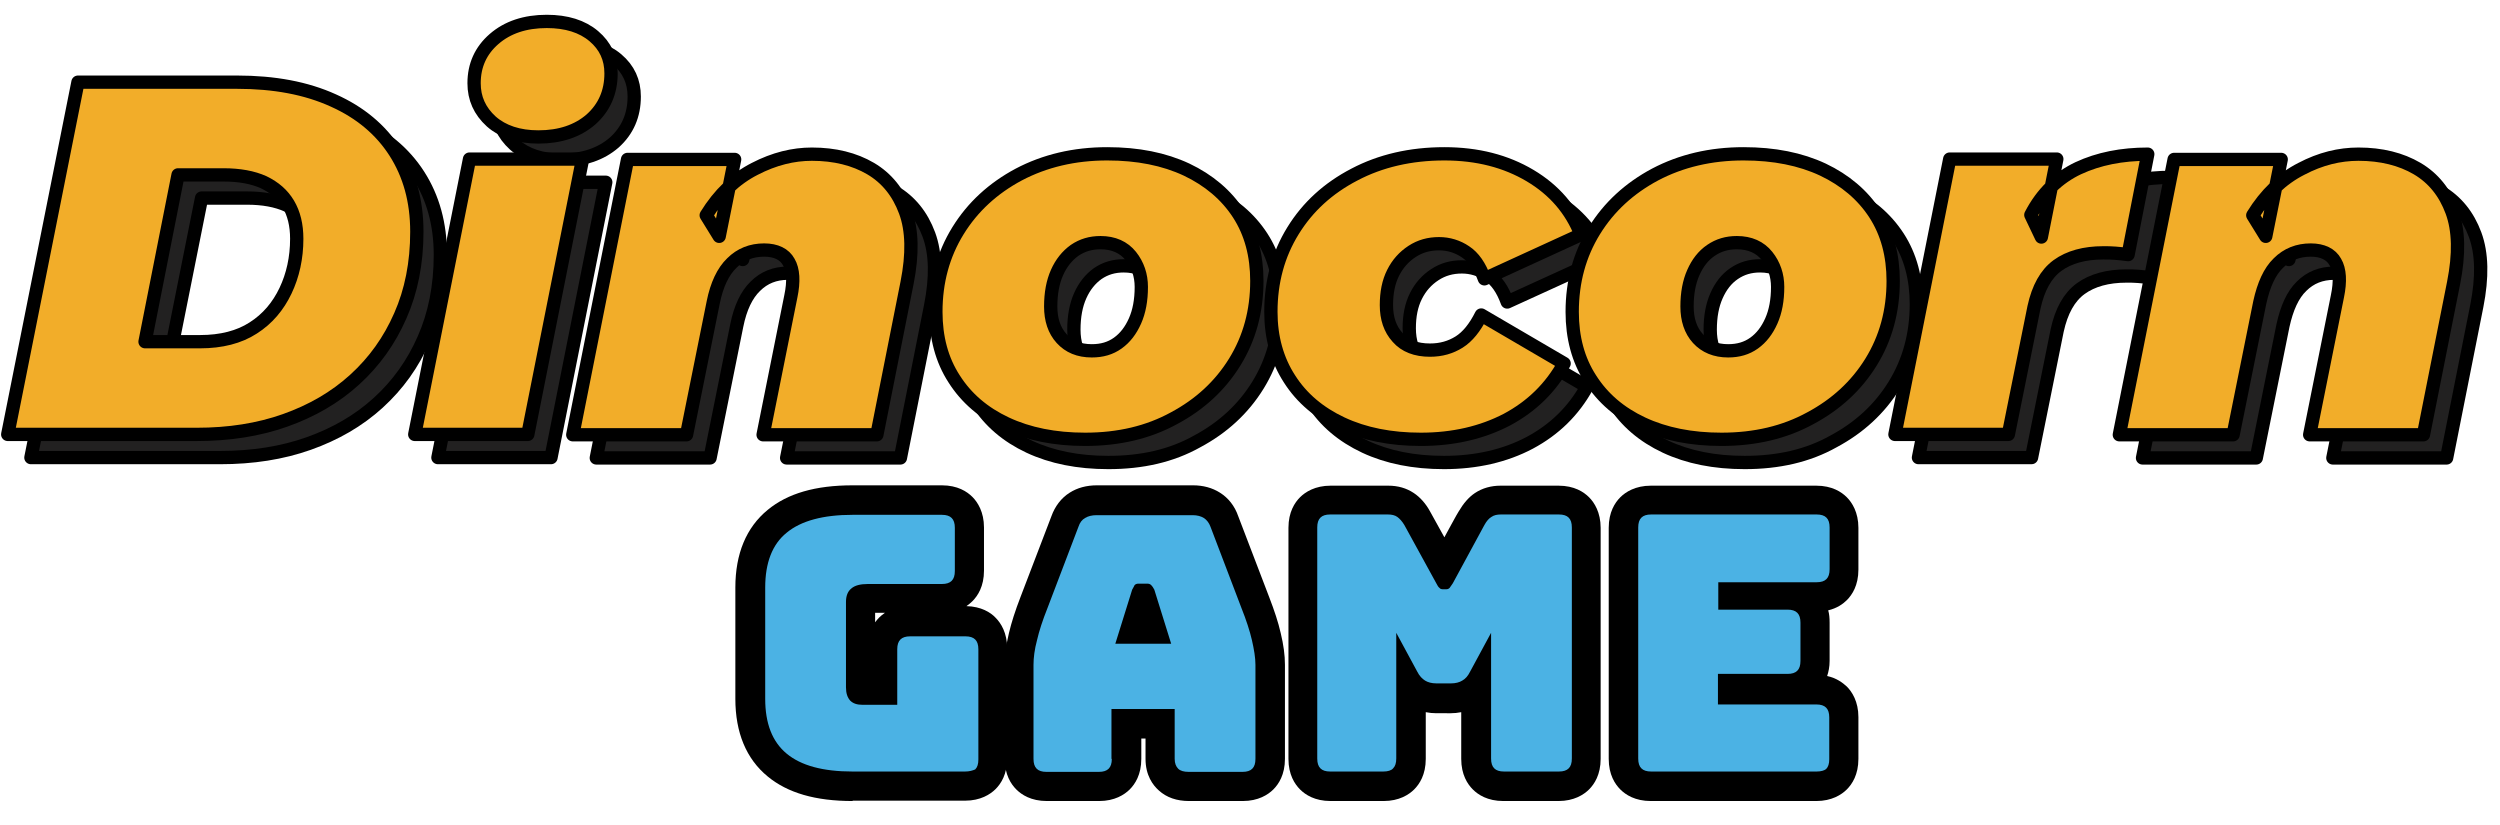<?xml version="1.0" encoding="utf-8"?>
<!-- Generator: Adobe Illustrator 26.2.1, SVG Export Plug-In . SVG Version: 6.00 Build 0)  -->
<svg version="1.1" id="Layer_1" xmlns="http://www.w3.org/2000/svg" xmlns:xlink="http://www.w3.org/1999/xlink" x="0px" y="0px"
	 viewBox="0 0 711.9 234.8" style="enable-background:new 0 0 711.9 234.8;" xml:space="preserve">
<style type="text/css">
	.st0{fill:#222121;}
	.st1{fill:none;stroke:#000000;stroke-width:3.786;stroke-linecap:round;stroke-linejoin:round;}
	.st2{fill:#F2AD29;}
	.st3{fill:#4BB2E4;}
</style>
<g>
	<g>
		<g>
			<path class="st0" d="M8.8,130.3L28.9,30h45.3c10.6,0,19.7,1.7,27.4,5.2c7.6,3.4,13.5,8.3,17.6,14.7c4.1,6.4,6.2,13.9,6.2,22.7
				c0,8.9-1.6,16.9-4.7,23.9c-3.1,7.1-7.4,13.1-13,18.2c-5.6,5.1-12.2,8.9-19.8,11.6c-7.6,2.7-16,4-25.2,4H8.8z M47.9,103.9h15.8
				c6,0,11.1-1.3,15.1-3.9c4.1-2.6,7.1-6.2,9.2-10.6c2.1-4.4,3.2-9.4,3.2-14.8c0-3.9-0.8-7.2-2.4-9.9c-1.6-2.7-3.9-4.7-7-6.2
				c-3.1-1.4-6.9-2.1-11.5-2.1H57.4L47.9,103.9z"/>
			<path class="st0" d="M124.7,130.3l15.6-78.4h32.2l-15.6,78.4H124.7z M159.9,45.6c-5.6,0-10.1-1.5-13.4-4.4
				c-3.3-3-4.9-6.6-4.9-10.9c0-5.1,1.9-9.3,5.7-12.6c3.8-3.3,8.8-5,15-5c5.6,0,10.1,1.4,13.4,4.2c3.3,2.8,4.9,6.3,4.9,10.6
				c0,5.3-1.9,9.7-5.7,13.1C171.1,43.9,166.1,45.6,159.9,45.6z"/>
			<path class="st0" d="M237.9,50.5c6.5,0,12.1,1.4,16.7,4.1c4.6,2.7,7.9,6.8,9.9,12.2c2,5.4,2.1,12.2,0.5,20.3l-8.6,43.3H224
				l7.9-39.4c0.9-4.3,0.7-7.6-0.6-9.8c-1.2-2.2-3.6-3.4-7-3.4c-3.6,0-6.7,1.2-9.2,3.7c-2.5,2.4-4.3,6.2-5.3,11.2l-7.6,37.7h-32.4
				l15.6-78.4h30.5l-4.4,21.9l-3.7-6c3.7-6,8.3-10.4,13.8-13.2C227.1,51.9,232.5,50.5,237.9,50.5z"/>
			<path class="st0" d="M315.6,131.7c-8.6,0-16.1-1.5-22.5-4.5c-6.4-3-11.3-7.2-14.8-12.7c-3.5-5.4-5.2-11.8-5.2-19.1
				c0-8.6,2.1-16.3,6.3-23.1c4.2-6.8,10-12.1,17.3-16c7.4-3.9,15.8-5.9,25.2-5.9c8.7,0,16.2,1.5,22.6,4.5c6.3,3,11.3,7.2,14.8,12.6
				c3.5,5.4,5.2,11.8,5.2,19.1c0,8.6-2.1,16.3-6.3,23.1c-4.2,6.8-10,12.1-17.3,16C333.6,129.8,325.2,131.7,315.6,131.7z
				 M317.5,106.5c2.9,0,5.3-0.7,7.4-2.2c2.1-1.5,3.7-3.6,4.9-6.3c1.2-2.7,1.8-5.9,1.8-9.7c0-3.3-1-6.3-3-8.8c-2-2.5-4.9-3.8-8.6-3.8
				c-2.8,0-5.2,0.7-7.4,2.2c-2.1,1.5-3.8,3.6-5,6.3c-1.2,2.7-1.8,5.9-1.8,9.7c0,3.7,1,6.8,3.1,9.1
				C311,105.3,313.9,106.5,317.5,106.5z"/>
			<path class="st0" d="M411.2,131.7c-8.6,0-16.1-1.5-22.5-4.5c-6.4-3-11.4-7.2-14.9-12.7c-3.5-5.4-5.3-11.8-5.3-19.1
				c0-8.6,2.1-16.3,6.3-23.1c4.2-6.8,10-12.1,17.5-16c7.4-3.9,16-5.9,25.6-5.9c9.4,0,17.5,2.1,24.4,6.2c6.9,4.1,11.7,9.7,14.5,16.8
				L429.2,86c-1.3-3.6-3.1-6.2-5.4-7.7c-2.2-1.5-4.8-2.3-7.5-2.3c-2.9,0-5.4,0.7-7.7,2.2c-2.3,1.5-4.1,3.5-5.4,6.1
				c-1.3,2.6-1.9,5.6-1.9,9.2c0,3.7,1,6.8,3.2,9.2c2.1,2.4,5.2,3.6,9.2,3.6c3.2,0,5.9-0.8,8.3-2.3c2.4-1.5,4.5-4.1,6.3-7.7
				l23.6,13.8c-3.8,6.9-9.2,12.2-16.3,16C428.6,129.8,420.4,131.7,411.2,131.7z"/>
			<path class="st0" d="M496.8,131.7c-8.6,0-16.1-1.5-22.5-4.5c-6.4-3-11.3-7.2-14.8-12.7s-5.2-11.8-5.2-19.1
				c0-8.6,2.1-16.3,6.3-23.1c4.2-6.8,10-12.1,17.3-16c7.4-3.9,15.8-5.9,25.2-5.9c8.7,0,16.2,1.5,22.6,4.5c6.3,3,11.3,7.2,14.8,12.6
				c3.5,5.4,5.2,11.8,5.2,19.1c0,8.6-2.1,16.3-6.3,23.1c-4.2,6.8-10,12.1-17.3,16C514.8,129.8,506.4,131.7,496.8,131.7z
				 M498.7,106.5c2.9,0,5.3-0.7,7.4-2.2c2.1-1.5,3.7-3.6,4.9-6.3c1.2-2.7,1.8-5.9,1.8-9.7c0-3.3-1-6.3-3-8.8c-2-2.5-4.9-3.8-8.6-3.8
				c-2.8,0-5.2,0.7-7.4,2.2c-2.2,1.5-3.8,3.6-5,6.3c-1.2,2.7-1.8,5.9-1.8,9.7c0,3.7,1,6.8,3.1,9.1
				C492.2,105.3,495.1,106.5,498.7,106.5z"/>
			<path class="st0" d="M546.3,130.3l15.6-78.4h30.5L588,74.1l-3-6.3c3.2-6.2,7.8-10.6,13.5-13.3c5.8-2.7,12.4-4,19.8-4l-5.7,28.6
				c-1.3-0.2-2.6-0.3-3.7-0.4c-1.1-0.1-2.2-0.1-3.4-0.1c-5.3,0-9.7,1.2-13,3.6c-3.3,2.4-5.5,6.4-6.7,11.9l-7.3,36.2H546.3z"/>
			<path class="st0" d="M678.2,50.5c6.5,0,12.1,1.4,16.7,4.1c4.6,2.7,7.9,6.8,9.9,12.2c2,5.4,2.1,12.2,0.5,20.3l-8.6,43.3h-32.4
				l7.9-39.4c0.9-4.3,0.7-7.6-0.6-9.8c-1.2-2.2-3.6-3.4-7-3.4c-3.6,0-6.7,1.2-9.2,3.7c-2.5,2.4-4.2,6.2-5.3,11.2l-7.6,37.7h-32.4
				l15.6-78.4h30.5l-4.4,21.9l-3.7-6c3.7-6,8.3-10.4,13.8-13.2C667.4,51.9,672.8,50.5,678.2,50.5z"/>
		</g>
		<g>
			<path class="st1" d="M8.8,130.3L28.9,30h45.3c10.6,0,19.7,1.7,27.4,5.2c7.6,3.4,13.5,8.3,17.6,14.7c4.1,6.4,6.2,13.9,6.2,22.7
				c0,8.9-1.6,16.9-4.7,23.9c-3.1,7.1-7.4,13.1-13,18.2c-5.6,5.1-12.2,8.9-19.8,11.6c-7.6,2.7-16,4-25.2,4H8.8z M47.9,103.9h15.8
				c6,0,11.1-1.3,15.1-3.9c4.1-2.6,7.1-6.2,9.2-10.6c2.1-4.4,3.2-9.4,3.2-14.8c0-3.9-0.8-7.2-2.4-9.9c-1.6-2.7-3.9-4.7-7-6.2
				c-3.1-1.4-6.9-2.1-11.5-2.1H57.4L47.9,103.9z"/>
			<path class="st1" d="M124.7,130.3l15.6-78.4h32.2l-15.6,78.4H124.7z M159.9,45.6c-5.6,0-10.1-1.5-13.4-4.4
				c-3.3-3-4.9-6.6-4.9-10.9c0-5.1,1.9-9.3,5.7-12.6c3.8-3.3,8.8-5,15-5c5.6,0,10.1,1.4,13.4,4.2c3.3,2.8,4.9,6.3,4.9,10.6
				c0,5.3-1.9,9.7-5.7,13.1C171.1,43.9,166.1,45.6,159.9,45.6z"/>
			<path class="st1" d="M237.9,50.5c6.5,0,12.1,1.4,16.7,4.1c4.6,2.7,7.9,6.8,9.9,12.2c2,5.4,2.1,12.2,0.5,20.3l-8.6,43.3H224
				l7.9-39.4c0.9-4.3,0.7-7.6-0.6-9.8c-1.2-2.2-3.6-3.4-7-3.4c-3.6,0-6.7,1.2-9.2,3.7c-2.5,2.4-4.3,6.2-5.3,11.2l-7.6,37.7h-32.4
				l15.6-78.4h30.5l-4.4,21.9l-3.7-6c3.7-6,8.3-10.4,13.8-13.2C227.1,51.9,232.5,50.5,237.9,50.5z"/>
			<path class="st1" d="M315.6,131.7c-8.6,0-16.1-1.5-22.5-4.5c-6.4-3-11.3-7.2-14.8-12.7c-3.5-5.4-5.2-11.8-5.2-19.1
				c0-8.6,2.1-16.3,6.3-23.1c4.2-6.8,10-12.1,17.3-16c7.4-3.9,15.8-5.9,25.2-5.9c8.7,0,16.2,1.5,22.6,4.5c6.3,3,11.3,7.2,14.8,12.6
				c3.5,5.4,5.2,11.8,5.2,19.1c0,8.6-2.1,16.3-6.3,23.1c-4.2,6.8-10,12.1-17.3,16C333.6,129.8,325.2,131.7,315.6,131.7z
				 M317.5,106.5c2.9,0,5.3-0.7,7.4-2.2c2.1-1.5,3.7-3.6,4.9-6.3c1.2-2.7,1.8-5.9,1.8-9.7c0-3.3-1-6.3-3-8.8c-2-2.5-4.9-3.8-8.6-3.8
				c-2.8,0-5.2,0.7-7.4,2.2c-2.1,1.5-3.8,3.6-5,6.3c-1.2,2.7-1.8,5.9-1.8,9.7c0,3.7,1,6.8,3.1,9.1
				C311,105.3,313.9,106.5,317.5,106.5z"/>
			<path class="st1" d="M411.2,131.7c-8.6,0-16.1-1.5-22.5-4.5c-6.4-3-11.4-7.2-14.9-12.7c-3.5-5.4-5.3-11.8-5.3-19.1
				c0-8.6,2.1-16.3,6.3-23.1c4.2-6.8,10-12.1,17.5-16c7.4-3.9,16-5.9,25.6-5.9c9.4,0,17.5,2.1,24.4,6.2c6.9,4.1,11.7,9.7,14.5,16.8
				L429.2,86c-1.3-3.6-3.1-6.2-5.4-7.7c-2.2-1.5-4.8-2.3-7.5-2.3c-2.9,0-5.4,0.7-7.7,2.2c-2.3,1.5-4.1,3.5-5.4,6.1
				c-1.3,2.6-1.9,5.6-1.9,9.2c0,3.7,1,6.8,3.2,9.2c2.1,2.4,5.2,3.6,9.2,3.6c3.2,0,5.9-0.8,8.3-2.3c2.4-1.5,4.5-4.1,6.3-7.7
				l23.6,13.8c-3.8,6.9-9.2,12.2-16.3,16C428.6,129.8,420.4,131.7,411.2,131.7z"/>
			<path class="st1" d="M496.8,131.7c-8.6,0-16.1-1.5-22.5-4.5c-6.4-3-11.3-7.2-14.8-12.7s-5.2-11.8-5.2-19.1
				c0-8.6,2.1-16.3,6.3-23.1c4.2-6.8,10-12.1,17.3-16c7.4-3.9,15.8-5.9,25.2-5.9c8.7,0,16.2,1.5,22.6,4.5c6.3,3,11.3,7.2,14.8,12.6
				c3.5,5.4,5.2,11.8,5.2,19.1c0,8.6-2.1,16.3-6.3,23.1c-4.2,6.8-10,12.1-17.3,16C514.8,129.8,506.4,131.7,496.8,131.7z
				 M498.7,106.5c2.9,0,5.3-0.7,7.4-2.2c2.1-1.5,3.7-3.6,4.9-6.3c1.2-2.7,1.8-5.9,1.8-9.7c0-3.3-1-6.3-3-8.8c-2-2.5-4.9-3.8-8.6-3.8
				c-2.8,0-5.2,0.7-7.4,2.2c-2.2,1.5-3.8,3.6-5,6.3c-1.2,2.7-1.8,5.9-1.8,9.7c0,3.7,1,6.8,3.1,9.1
				C492.2,105.3,495.1,106.5,498.7,106.5z"/>
			<path class="st1" d="M546.3,130.3l15.6-78.4h30.5L588,74.1l-3-6.3c3.2-6.2,7.8-10.6,13.5-13.3c5.8-2.7,12.4-4,19.8-4l-5.7,28.6
				c-1.3-0.2-2.6-0.3-3.7-0.4c-1.1-0.1-2.2-0.1-3.4-0.1c-5.3,0-9.7,1.2-13,3.6c-3.3,2.4-5.5,6.4-6.7,11.9l-7.3,36.2H546.3z"/>
			<path class="st1" d="M678.2,50.5c6.5,0,12.1,1.4,16.7,4.1c4.6,2.7,7.9,6.8,9.9,12.2c2,5.4,2.1,12.2,0.5,20.3l-8.6,43.3h-32.4
				l7.9-39.4c0.9-4.3,0.7-7.6-0.6-9.8c-1.2-2.2-3.6-3.4-7-3.4c-3.6,0-6.7,1.2-9.2,3.7c-2.5,2.4-4.2,6.2-5.3,11.2l-7.6,37.7h-32.4
				l15.6-78.4h30.5l-4.4,21.9l-3.7-6c3.7-6,8.3-10.4,13.8-13.2C667.4,51.9,672.8,50.5,678.2,50.5z"/>
		</g>
		<g>
			<path class="st2" d="M2.2,123.7L22.2,23.4h45.3c10.6,0,19.7,1.7,27.4,5.2c7.6,3.4,13.5,8.3,17.6,14.7c4.1,6.4,6.2,13.9,6.2,22.7
				c0,8.9-1.6,16.9-4.7,23.9c-3.1,7.1-7.4,13.1-13,18.2c-5.6,5.1-12.2,8.9-19.8,11.6c-7.6,2.7-16,4-25.2,4H2.2z M41.3,97.3H57
				c6,0,11.1-1.3,15.1-3.9c4.1-2.6,7.1-6.2,9.2-10.6c2.1-4.4,3.2-9.4,3.2-14.8c0-3.9-0.8-7.2-2.4-9.9c-1.6-2.7-3.9-4.7-7-6.2
				c-3.1-1.4-6.9-2.1-11.5-2.1H50.7L41.3,97.3z"/>
			<path class="st2" d="M118.1,123.7l15.6-78.4h32.2l-15.6,78.4H118.1z M153.3,39c-5.6,0-10.1-1.5-13.4-4.4c-3.3-3-4.9-6.6-4.9-10.9
				c0-5.1,1.9-9.3,5.7-12.6c3.8-3.3,8.8-5,15-5c5.6,0,10.1,1.4,13.4,4.2c3.3,2.8,4.9,6.3,4.9,10.6c0,5.3-1.9,9.7-5.7,13.1
				C164.5,37.3,159.5,39,153.3,39z"/>
			<path class="st2" d="M231.2,43.9c6.5,0,12.1,1.4,16.7,4.1c4.6,2.7,7.9,6.8,9.9,12.2c2,5.4,2.1,12.2,0.5,20.3l-8.6,43.3h-32.4
				l7.9-39.4c0.9-4.3,0.7-7.6-0.6-9.8c-1.2-2.2-3.6-3.4-7-3.4c-3.6,0-6.7,1.2-9.2,3.7c-2.5,2.4-4.3,6.2-5.3,11.2l-7.6,37.7h-32.4
				l15.6-78.4h30.5l-4.4,21.9l-3.7-6c3.7-6,8.3-10.4,13.8-13.2C220.5,45.2,225.9,43.9,231.2,43.9z"/>
			<path class="st2" d="M309,125.1c-8.6,0-16.1-1.5-22.5-4.5c-6.4-3-11.3-7.2-14.8-12.7c-3.5-5.4-5.2-11.8-5.2-19.1
				c0-8.6,2.1-16.3,6.3-23.1c4.2-6.8,10-12.1,17.3-16c7.4-3.9,15.8-5.9,25.2-5.9c8.7,0,16.2,1.5,22.6,4.5c6.3,3,11.3,7.2,14.8,12.6
				c3.5,5.4,5.2,11.8,5.2,19.1c0,8.6-2.1,16.3-6.3,23.1c-4.2,6.8-10,12.1-17.3,16C327,123.1,318.6,125.1,309,125.1z M310.9,99.9
				c2.9,0,5.3-0.7,7.4-2.2c2.1-1.5,3.7-3.6,4.9-6.3c1.2-2.7,1.8-5.9,1.8-9.7c0-3.3-1-6.3-3-8.8c-2-2.5-4.9-3.8-8.6-3.8
				c-2.8,0-5.2,0.7-7.4,2.2c-2.1,1.5-3.8,3.6-5,6.3c-1.2,2.7-1.8,5.9-1.8,9.7c0,3.7,1,6.8,3.1,9.1C304.4,98.7,307.2,99.9,310.9,99.9
				z"/>
			<path class="st2" d="M404.6,125.1c-8.6,0-16.1-1.5-22.5-4.5c-6.4-3-11.4-7.2-14.9-12.7c-3.5-5.4-5.3-11.8-5.3-19.1
				c0-8.6,2.1-16.3,6.3-23.1c4.2-6.8,10-12.1,17.5-16c7.4-3.9,16-5.9,25.6-5.9c9.4,0,17.5,2.1,24.4,6.2c6.9,4.1,11.7,9.7,14.5,16.8
				l-27.5,12.6c-1.3-3.6-3.1-6.2-5.4-7.7c-2.2-1.5-4.8-2.3-7.5-2.3c-2.9,0-5.4,0.7-7.7,2.2c-2.3,1.5-4.1,3.5-5.4,6.1
				c-1.3,2.6-1.9,5.6-1.9,9.2c0,3.7,1,6.8,3.2,9.2c2.1,2.4,5.2,3.6,9.2,3.6c3.2,0,5.9-0.8,8.3-2.3c2.4-1.5,4.5-4.1,6.3-7.7
				l23.6,13.8c-3.8,6.9-9.2,12.2-16.3,16C422,123.2,413.8,125.1,404.6,125.1z"/>
			<path class="st2" d="M490.2,125.1c-8.6,0-16.1-1.5-22.5-4.5c-6.4-3-11.3-7.2-14.8-12.7c-3.5-5.4-5.2-11.8-5.2-19.1
				c0-8.6,2.1-16.3,6.3-23.1c4.2-6.8,10-12.1,17.3-16c7.4-3.9,15.8-5.9,25.2-5.9c8.7,0,16.2,1.5,22.6,4.5c6.3,3,11.3,7.2,14.8,12.6
				c3.5,5.4,5.2,11.8,5.2,19.1c0,8.6-2.1,16.3-6.3,23.1c-4.2,6.8-10,12.1-17.3,16C508.2,123.1,499.8,125.1,490.2,125.1z M492.1,99.9
				c2.9,0,5.3-0.7,7.4-2.2c2.1-1.5,3.7-3.6,4.9-6.3c1.2-2.7,1.8-5.9,1.8-9.7c0-3.3-1-6.3-3-8.8c-2-2.5-4.9-3.8-8.6-3.8
				c-2.8,0-5.2,0.7-7.4,2.2c-2.2,1.5-3.8,3.6-5,6.3c-1.2,2.7-1.8,5.9-1.8,9.7c0,3.7,1,6.8,3.1,9.1C485.6,98.7,488.5,99.9,492.1,99.9
				z"/>
			<path class="st2" d="M539.6,123.7l15.6-78.4h30.5l-4.4,22.2l-3-6.3c3.2-6.2,7.8-10.6,13.5-13.3c5.8-2.7,12.4-4,19.8-4L606,72.5
				c-1.3-0.2-2.6-0.3-3.7-0.4c-1.1-0.1-2.2-0.1-3.4-0.1c-5.3,0-9.7,1.2-13,3.6c-3.3,2.4-5.5,6.4-6.7,11.9l-7.3,36.2H539.6z"/>
			<path class="st2" d="M671.6,43.9c6.5,0,12.1,1.4,16.7,4.1c4.6,2.7,7.9,6.8,9.9,12.2c2,5.4,2.1,12.2,0.5,20.3l-8.6,43.3h-32.4
				l7.9-39.4c0.9-4.3,0.7-7.6-0.6-9.8c-1.2-2.2-3.6-3.4-7-3.4c-3.6,0-6.7,1.2-9.2,3.7c-2.5,2.4-4.2,6.2-5.3,11.2l-7.6,37.7h-32.4
				l15.6-78.4h30.5l-4.4,21.9l-3.7-6c3.7-6,8.3-10.4,13.8-13.2C660.8,45.2,666.2,43.9,671.6,43.9z"/>
		</g>
		<g>
			<path class="st1" d="M2.2,123.7L22.2,23.4h45.3c10.6,0,19.7,1.7,27.4,5.2c7.6,3.4,13.5,8.3,17.6,14.7c4.1,6.4,6.2,13.9,6.2,22.7
				c0,8.9-1.6,16.9-4.7,23.9c-3.1,7.1-7.4,13.1-13,18.2c-5.6,5.1-12.2,8.9-19.8,11.6c-7.6,2.7-16,4-25.2,4H2.2z M41.3,97.3H57
				c6,0,11.1-1.3,15.1-3.9c4.1-2.6,7.1-6.2,9.2-10.6c2.1-4.4,3.2-9.4,3.2-14.8c0-3.9-0.8-7.2-2.4-9.9c-1.6-2.7-3.9-4.7-7-6.2
				c-3.1-1.4-6.9-2.1-11.5-2.1H50.7L41.3,97.3z"/>
			<path class="st1" d="M118.1,123.7l15.6-78.4h32.2l-15.6,78.4H118.1z M153.3,39c-5.6,0-10.1-1.5-13.4-4.4c-3.3-3-4.9-6.6-4.9-10.9
				c0-5.1,1.9-9.3,5.7-12.6c3.8-3.3,8.8-5,15-5c5.6,0,10.1,1.4,13.4,4.2c3.3,2.8,4.9,6.3,4.9,10.6c0,5.3-1.9,9.7-5.7,13.1
				C164.5,37.3,159.5,39,153.3,39z"/>
			<path class="st1" d="M231.2,43.9c6.5,0,12.1,1.4,16.7,4.1c4.6,2.7,7.9,6.8,9.9,12.2c2,5.4,2.1,12.2,0.5,20.3l-8.6,43.3h-32.4
				l7.9-39.4c0.9-4.3,0.7-7.6-0.6-9.8c-1.2-2.2-3.6-3.4-7-3.4c-3.6,0-6.7,1.2-9.2,3.7c-2.5,2.4-4.3,6.2-5.3,11.2l-7.6,37.7h-32.4
				l15.6-78.4h30.5l-4.4,21.9l-3.7-6c3.7-6,8.3-10.4,13.8-13.2C220.5,45.2,225.9,43.9,231.2,43.9z"/>
			<path class="st1" d="M309,125.1c-8.6,0-16.1-1.5-22.5-4.5c-6.4-3-11.3-7.2-14.8-12.7c-3.5-5.4-5.2-11.8-5.2-19.1
				c0-8.6,2.1-16.3,6.3-23.1c4.2-6.8,10-12.1,17.3-16c7.4-3.9,15.8-5.9,25.2-5.9c8.7,0,16.2,1.5,22.6,4.5c6.3,3,11.3,7.2,14.8,12.6
				c3.5,5.4,5.2,11.8,5.2,19.1c0,8.6-2.1,16.3-6.3,23.1c-4.2,6.8-10,12.1-17.3,16C327,123.1,318.6,125.1,309,125.1z M310.9,99.9
				c2.9,0,5.3-0.7,7.4-2.2c2.1-1.5,3.7-3.6,4.9-6.3c1.2-2.7,1.8-5.9,1.8-9.7c0-3.3-1-6.3-3-8.8c-2-2.5-4.9-3.8-8.6-3.8
				c-2.8,0-5.2,0.7-7.4,2.2c-2.1,1.5-3.8,3.6-5,6.3c-1.2,2.7-1.8,5.9-1.8,9.7c0,3.7,1,6.8,3.1,9.1C304.4,98.7,307.2,99.9,310.9,99.9
				z"/>
			<path class="st1" d="M404.6,125.1c-8.6,0-16.1-1.5-22.5-4.5c-6.4-3-11.4-7.2-14.9-12.7c-3.5-5.4-5.3-11.8-5.3-19.1
				c0-8.6,2.1-16.3,6.3-23.1c4.2-6.8,10-12.1,17.5-16c7.4-3.9,16-5.9,25.6-5.9c9.4,0,17.5,2.1,24.4,6.2c6.9,4.1,11.7,9.7,14.5,16.8
				l-27.5,12.6c-1.3-3.6-3.1-6.2-5.4-7.7c-2.2-1.5-4.8-2.3-7.5-2.3c-2.9,0-5.4,0.7-7.7,2.2c-2.3,1.5-4.1,3.5-5.4,6.1
				c-1.3,2.6-1.9,5.6-1.9,9.2c0,3.7,1,6.8,3.2,9.2c2.1,2.4,5.2,3.6,9.2,3.6c3.2,0,5.9-0.8,8.3-2.3c2.4-1.5,4.5-4.1,6.3-7.7
				l23.6,13.8c-3.8,6.9-9.2,12.2-16.3,16C422,123.2,413.8,125.1,404.6,125.1z"/>
			<path class="st1" d="M490.2,125.1c-8.6,0-16.1-1.5-22.5-4.5c-6.4-3-11.3-7.2-14.8-12.7c-3.5-5.4-5.2-11.8-5.2-19.1
				c0-8.6,2.1-16.3,6.3-23.1c4.2-6.8,10-12.1,17.3-16c7.4-3.9,15.8-5.9,25.2-5.9c8.7,0,16.2,1.5,22.6,4.5c6.3,3,11.3,7.2,14.8,12.6
				c3.5,5.4,5.2,11.8,5.2,19.1c0,8.6-2.1,16.3-6.3,23.1c-4.2,6.8-10,12.1-17.3,16C508.2,123.1,499.8,125.1,490.2,125.1z M492.1,99.9
				c2.9,0,5.3-0.7,7.4-2.2c2.1-1.5,3.7-3.6,4.9-6.3c1.2-2.7,1.8-5.9,1.8-9.7c0-3.3-1-6.3-3-8.8c-2-2.5-4.9-3.8-8.6-3.8
				c-2.8,0-5.2,0.7-7.4,2.2c-2.2,1.5-3.8,3.6-5,6.3c-1.2,2.7-1.8,5.9-1.8,9.7c0,3.7,1,6.8,3.1,9.1C485.6,98.7,488.5,99.9,492.1,99.9
				z"/>
			<path class="st1" d="M539.6,123.7l15.6-78.4h30.5l-4.4,22.2l-3-6.3c3.2-6.2,7.8-10.6,13.5-13.3c5.8-2.7,12.4-4,19.8-4L606,72.5
				c-1.3-0.2-2.6-0.3-3.7-0.4c-1.1-0.1-2.2-0.1-3.4-0.1c-5.3,0-9.7,1.2-13,3.6c-3.3,2.4-5.5,6.4-6.7,11.9l-7.3,36.2H539.6z"/>
			<path class="st1" d="M671.6,43.9c6.5,0,12.1,1.4,16.7,4.1c4.6,2.7,7.9,6.8,9.9,12.2c2,5.4,2.1,12.2,0.5,20.3l-8.6,43.3h-32.4
				l7.9-39.4c0.9-4.3,0.7-7.6-0.6-9.8c-1.2-2.2-3.6-3.4-7-3.4c-3.6,0-6.7,1.2-9.2,3.7c-2.5,2.4-4.2,6.2-5.3,11.2l-7.6,37.7h-32.4
				l15.6-78.4h30.5l-4.4,21.9l-3.7-6c3.7-6,8.3-10.4,13.8-13.2C660.8,45.2,666.2,43.9,671.6,43.9z"/>
		</g>
	</g>
	<g>
		<g>
			<g>
				<path d="M242.8,228.1c-10.6,0-18.5-2.3-24.2-7c-6.1-5-9.2-12.5-9.2-22.1v-31.7c0-9.6,3.1-17.1,9.2-22.1c5.7-4.7,13.6-7,24.2-7
					h25.4c4.5,0,7.2,1.8,8.7,3.3c1.5,1.5,3.3,4.3,3.3,8.7v12.3c0,4.5-1.8,7.2-3.3,8.7c-0.5,0.5-1,0.9-1.7,1.4
					c4.2,0.1,6.9,1.8,8.3,3.3c1.5,1.5,3.3,4.3,3.3,8.7v31.4c0,4.5-1.8,7.2-3.3,8.7c-1.5,1.5-4.3,3.3-8.7,3.3H242.8z M249.2,177.2
					c0.4-0.5,0.7-0.9,1.1-1.3c0.5-0.5,1-0.9,1.7-1.4h-2.8V177.2z"/>
			</g>
			<g>
				<path d="M338.6,228.1c-3.5,0-6.4-1-8.6-3c-1.7-1.5-3.8-4.3-3.8-9v-5.8H325v5.8c0,4.5-1.8,7.2-3.3,8.7c-1.5,1.5-4.3,3.3-8.7,3.3
					h-14.9c-4.5,0-7.2-1.8-8.7-3.3c-1.5-1.5-3.3-4.2-3.3-8.7v-26.8c0-2.7,0.4-5.7,1.2-9c0.7-3,1.8-6.4,3.3-10.3l8.8-23
					c1-2.8,2.8-5.2,5.2-6.7c2.2-1.4,4.8-2.1,7.8-2.1h27.3c2.9,0,5.5,0.7,7.7,2.1c2.4,1.5,4.2,3.8,5.2,6.7l8.8,23
					c1.5,3.9,2.6,7.2,3.3,10.3c0.8,3.3,1.2,6.3,1.2,9v26.8c0,4.5-1.8,7.2-3.3,8.7c-1.5,1.5-4.3,3.3-8.7,3.3H338.6z"/>
			</g>
			<g>
				<path d="M428.1,228.1c-4.5,0-7.2-1.8-8.7-3.3c-1.5-1.5-3.3-4.2-3.3-8.7v-13.3c-1,0.2-2,0.3-3,0.3H409c-1,0-2-0.1-3-0.3v13.3
					c0,4.5-1.8,7.2-3.3,8.7c-1.5,1.5-4.3,3.3-8.7,3.3h-15.1c-4.5,0-7.2-1.8-8.7-3.3c-1.5-1.5-3.3-4.2-3.3-8.7v-65.8
					c0-4.5,1.8-7.2,3.3-8.7c1.5-1.5,4.3-3.3,8.7-3.3h16.4c2.8,0,5.2,0.7,7.3,2.1c1.8,1.2,3.4,3,4.6,5.2l4.1,7.4c0,0,4-7.4,4.1-7.4
					c1.3-2.2,2.8-4,4.6-5.2c2.1-1.4,4.6-2.1,7.3-2.1h16.5c4.5,0,7.2,1.8,8.7,3.3c1.5,1.5,3.3,4.3,3.3,8.7v65.8
					c0,4.5-1.8,7.2-3.3,8.7c-1.5,1.5-4.3,3.3-8.7,3.3H428.1z"/>
			</g>
			<g>
				<path d="M470.1,228.1c-4.5,0-7.2-1.8-8.7-3.3c-1.5-1.5-3.3-4.2-3.3-8.7v-65.8c0-4.5,1.8-7.2,3.3-8.7c1.5-1.5,4.3-3.3,8.7-3.3
					h47.1c4.5,0,7.2,1.8,8.7,3.3c1.5,1.5,3.3,4.3,3.3,8.7v11.9c0,4.5-1.8,7.2-3.3,8.7c-1.1,1.1-2.8,2.3-5.3,2.9
					c0.3,1,0.4,2.2,0.4,3.5v10.9c0,1.7-0.3,3.1-0.7,4.3c2.7,0.6,4.4,1.9,5.6,3c1.5,1.5,3.3,4.3,3.3,8.7v11.9c0,4.5-1.8,7.2-3.3,8.7
					c-1.5,1.5-4.3,3.3-8.7,3.3H470.1z"/>
			</g>
		</g>
		<g>
			<path class="st3" d="M274.8,219.7h-32c-8.5,0-14.7-1.7-18.8-5.1c-4.1-3.4-6.1-8.6-6.1-15.6v-31.7c0-7,2-12.3,6.1-15.6
				c4.1-3.4,10.4-5.1,18.8-5.1h25.4c1.3,0,2.2,0.3,2.8,0.9c0.6,0.6,0.9,1.5,0.9,2.8v12.3c0,1.3-0.3,2.2-0.9,2.8
				c-0.6,0.6-1.5,0.9-2.8,0.9h-21.1c-2.1,0-3.7,0.4-4.7,1.3c-1,0.8-1.5,2.1-1.5,3.8v24.3c0,1.7,0.4,2.9,1.2,3.8
				c0.8,0.8,1.9,1.2,3.5,1.2h9.9v-15.8c0-1.3,0.3-2.2,0.9-2.8c0.6-0.6,1.5-0.9,2.8-0.9h15.7c1.3,0,2.2,0.3,2.8,0.9
				c0.6,0.6,0.9,1.5,0.9,2.8v31.4c0,1.3-0.3,2.2-0.9,2.8C277,219.4,276.1,219.7,274.8,219.7z"/>
			<path class="st3" d="M316.6,216.1c0,1.3-0.3,2.2-0.9,2.8c-0.6,0.6-1.5,0.9-2.8,0.9h-14.9c-1.3,0-2.2-0.3-2.8-0.9
				c-0.6-0.6-0.9-1.5-0.9-2.8v-26.8c0-2,0.3-4.4,1-7c0.6-2.6,1.6-5.7,3-9.2l8.8-23.1c0.4-1.2,1-2,1.9-2.5c0.8-0.5,1.9-0.8,3.3-0.8
				h27.3c1.3,0,2.4,0.3,3.2,0.8c0.8,0.5,1.5,1.4,1.9,2.5l8.8,23.1c1.4,3.5,2.4,6.6,3,9.2c0.6,2.6,1,5,1,7v26.8
				c0,1.3-0.3,2.2-0.9,2.8c-0.6,0.6-1.5,0.9-2.8,0.9h-15.3c-1.4,0-2.4-0.3-3-0.9c-0.6-0.6-1-1.5-1-2.8v-14.2h-18V216.1z
				 M322.4,167.9l-4.8,15.4h15.9l-4.8-15.4c-0.3-0.6-0.6-1-0.9-1.3c-0.3-0.3-0.7-0.4-1.1-0.4h-2.5c-0.4,0-0.8,0.1-1.1,0.4
				C323,166.9,322.7,167.3,322.4,167.9z"/>
			<path class="st3" d="M393.9,219.7h-15.1c-1.3,0-2.2-0.3-2.8-0.9c-0.6-0.6-0.9-1.5-0.9-2.8v-65.8c0-1.3,0.3-2.2,0.9-2.8
				c0.6-0.6,1.5-0.9,2.8-0.9h16.4c1.1,0,2,0.2,2.7,0.7c0.7,0.5,1.4,1.3,2,2.3l9.1,16.6c0.3,0.6,0.6,1.1,0.9,1.3
				c0.2,0.3,0.6,0.4,1,0.4h0.9c0.4,0,0.7-0.1,1-0.4c0.2-0.3,0.5-0.7,0.9-1.3l9-16.6c0.6-1.1,1.3-1.9,2-2.3c0.7-0.5,1.6-0.7,2.7-0.7
				h16.5c1.3,0,2.2,0.3,2.8,0.9c0.6,0.6,0.9,1.5,0.9,2.8v65.8c0,1.3-0.3,2.2-0.9,2.8c-0.6,0.6-1.5,0.9-2.8,0.9h-15.6
				c-1.3,0-2.2-0.3-2.8-0.9c-0.6-0.6-0.9-1.5-0.9-2.8v-35.8l-6,11.1c-0.6,1.2-1.3,2-2.2,2.5c-0.8,0.5-1.9,0.8-3.2,0.8H409
				c-1.3,0-2.4-0.3-3.2-0.8c-0.8-0.5-1.6-1.3-2.2-2.5l-6-11.1v35.8c0,1.3-0.3,2.2-0.9,2.8C396.2,219.4,395.2,219.7,393.9,219.7z"/>
			<path class="st3" d="M517.3,219.7h-47.1c-1.3,0-2.2-0.3-2.8-0.9c-0.6-0.6-0.9-1.5-0.9-2.8v-65.8c0-1.3,0.3-2.2,0.9-2.8
				c0.6-0.6,1.5-0.9,2.8-0.9h47.1c1.3,0,2.2,0.3,2.8,0.9c0.6,0.6,0.9,1.5,0.9,2.8v11.9c0,1.3-0.3,2.2-0.9,2.8
				c-0.6,0.6-1.5,0.9-2.8,0.9h-28v7.8H509c1.3,0,2.2,0.3,2.8,0.9c0.6,0.6,0.9,1.5,0.9,2.8v10.9c0,1.3-0.3,2.2-0.9,2.8
				c-0.6,0.6-1.5,0.9-2.8,0.9h-19.8v8.7h28c1.3,0,2.2,0.3,2.8,0.9c0.6,0.6,0.9,1.5,0.9,2.8v11.9c0,1.3-0.3,2.2-0.9,2.8
				C519.5,219.4,518.6,219.7,517.3,219.7z"/>
		</g>
	</g>
</g>
</svg>
